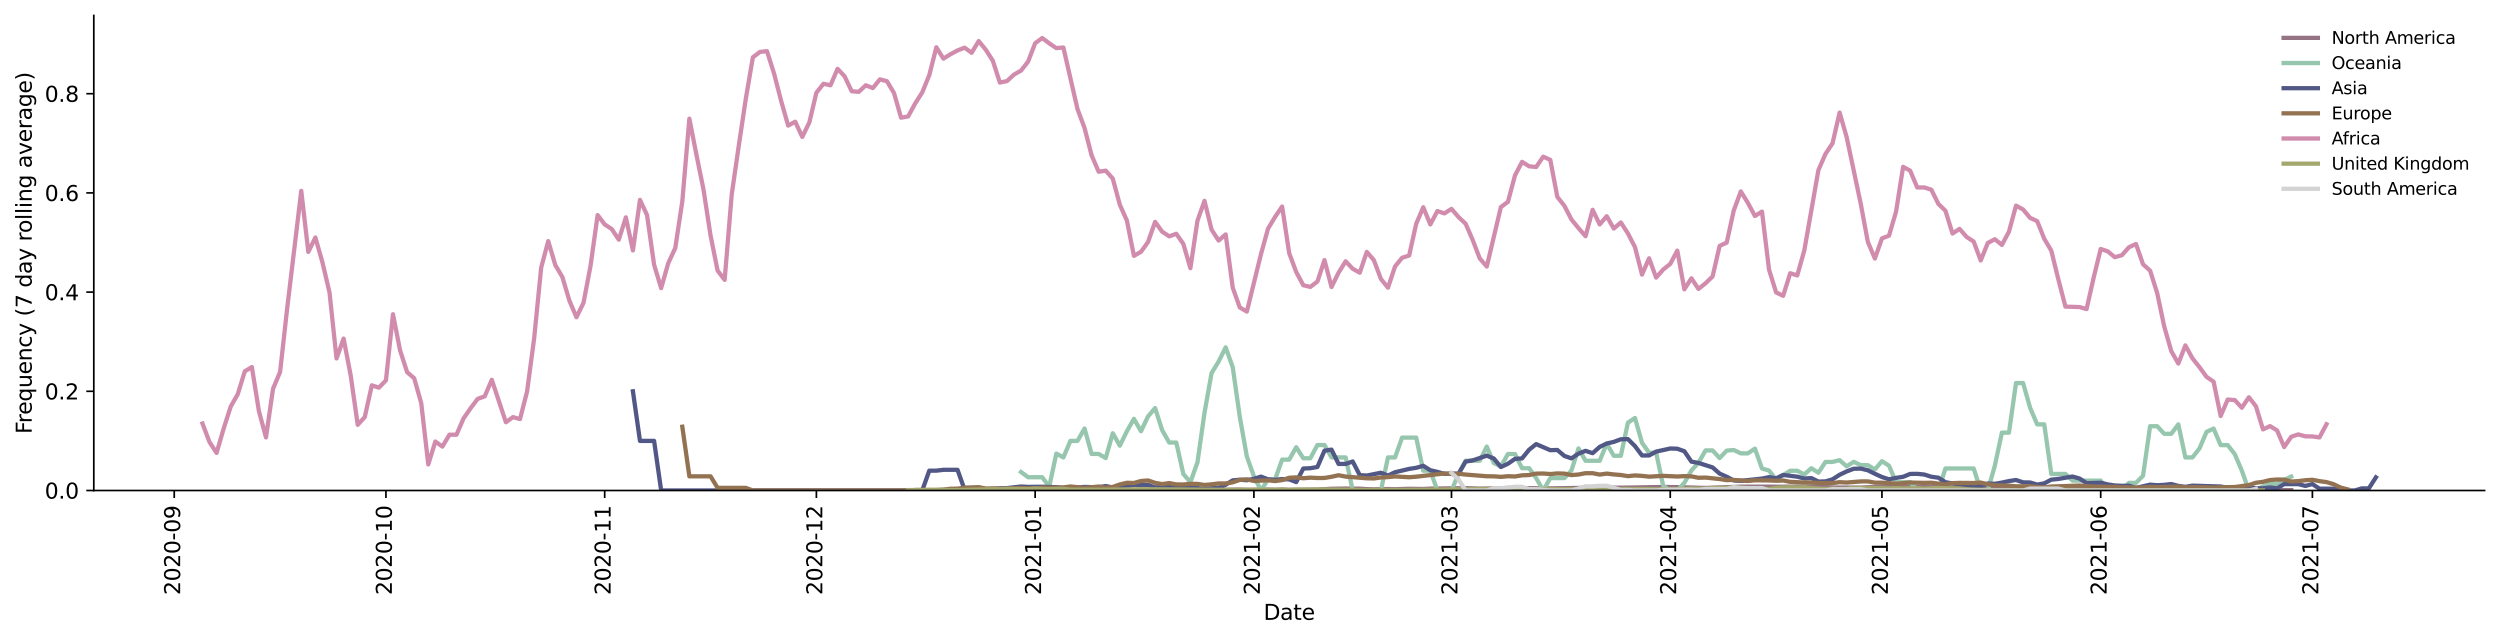 <?xml version="1.0" encoding="utf-8" standalone="no"?>
<!DOCTYPE svg PUBLIC "-//W3C//DTD SVG 1.1//EN"
  "http://www.w3.org/Graphics/SVG/1.1/DTD/svg11.dtd">
<svg height="298.621pt" version="1.1" viewBox="0 0 1166.981 298.621" width="1166.981pt" xmlns="http://www.w3.org/2000/svg" xmlns:xlink="http://www.w3.org/1999/xlink">
 <defs>
  <style type="text/css">*{stroke-linecap:butt;stroke-linejoin:round;}</style>
 </defs>
 <g id="figure_1">
  <g id="patch_1">
   <path d="M 0 298.621 
L 1166.981 298.621 
L 1166.981 0 
L 0 0 
z
" style="fill:#ffffff;"/>
  </g>
  <g id="axes_1">
   <g id="patch_2">
    <path d="M 43.781 228.96 
L 1159.781 228.96 
L 1159.781 7.2 
L 43.781 7.2 
z
" style="fill:#ffffff;"/>
   </g>
   <g id="matplotlib.axis_1">
    <g id="xtick_1">
     <g id="line2d_1">
      <defs>
       <path d="M 0 0 
L 0 3.5 
" id="m817fecfb38" style="stroke:#000000;stroke-width:0.8;"/>
      </defs>
      <g>
       <use style="stroke:#000000;stroke-width:0.8;" x="81.333" xlink:href="#m817fecfb38" y="228.96"/>
      </g>
     </g>
     <g id="text_1">
      <!-- 2020-09 -->
      <g transform="translate(84.092 277.743)rotate(-90)scale(0.1 -0.1)">
       <defs>
        <path d="M 1228 531 
L 3431 531 
L 3431 0 
L 469 0 
L 469 531 
Q 828 903 1448 1529 
Q 2069 2156 2228 2338 
Q 2531 2678 2651 2914 
Q 2772 3150 2772 3378 
Q 2772 3750 2511 3984 
Q 2250 4219 1831 4219 
Q 1534 4219 1204 4116 
Q 875 4013 500 3803 
L 500 4441 
Q 881 4594 1212 4672 
Q 1544 4750 1819 4750 
Q 2544 4750 2975 4387 
Q 3406 4025 3406 3419 
Q 3406 3131 3298 2873 
Q 3191 2616 2906 2266 
Q 2828 2175 2409 1742 
Q 1991 1309 1228 531 
z
" id="DejaVuSans-32" transform="scale(0.016)"/>
        <path d="M 2034 4250 
Q 1547 4250 1301 3770 
Q 1056 3291 1056 2328 
Q 1056 1369 1301 889 
Q 1547 409 2034 409 
Q 2525 409 2770 889 
Q 3016 1369 3016 2328 
Q 3016 3291 2770 3770 
Q 2525 4250 2034 4250 
z
M 2034 4750 
Q 2819 4750 3233 4129 
Q 3647 3509 3647 2328 
Q 3647 1150 3233 529 
Q 2819 -91 2034 -91 
Q 1250 -91 836 529 
Q 422 1150 422 2328 
Q 422 3509 836 4129 
Q 1250 4750 2034 4750 
z
" id="DejaVuSans-30" transform="scale(0.016)"/>
        <path d="M 313 2009 
L 1997 2009 
L 1997 1497 
L 313 1497 
L 313 2009 
z
" id="DejaVuSans-2d" transform="scale(0.016)"/>
        <path d="M 703 97 
L 703 672 
Q 941 559 1184 500 
Q 1428 441 1663 441 
Q 2288 441 2617 861 
Q 2947 1281 2994 2138 
Q 2813 1869 2534 1725 
Q 2256 1581 1919 1581 
Q 1219 1581 811 2004 
Q 403 2428 403 3163 
Q 403 3881 828 4315 
Q 1253 4750 1959 4750 
Q 2769 4750 3195 4129 
Q 3622 3509 3622 2328 
Q 3622 1225 3098 567 
Q 2575 -91 1691 -91 
Q 1453 -91 1209 -44 
Q 966 3 703 97 
z
M 1959 2075 
Q 2384 2075 2632 2365 
Q 2881 2656 2881 3163 
Q 2881 3666 2632 3958 
Q 2384 4250 1959 4250 
Q 1534 4250 1286 3958 
Q 1038 3666 1038 3163 
Q 1038 2656 1286 2365 
Q 1534 2075 1959 2075 
z
" id="DejaVuSans-39" transform="scale(0.016)"/>
       </defs>
       <use xlink:href="#DejaVuSans-32"/>
       <use x="63.623" xlink:href="#DejaVuSans-30"/>
       <use x="127.246" xlink:href="#DejaVuSans-32"/>
       <use x="190.869" xlink:href="#DejaVuSans-30"/>
       <use x="254.492" xlink:href="#DejaVuSans-2d"/>
       <use x="290.576" xlink:href="#DejaVuSans-30"/>
       <use x="354.199" xlink:href="#DejaVuSans-39"/>
      </g>
     </g>
    </g>
    <g id="xtick_2">
     <g id="line2d_2">
      <g>
       <use style="stroke:#000000;stroke-width:0.8;" x="180.152" xlink:href="#m817fecfb38" y="228.96"/>
      </g>
     </g>
     <g id="text_2">
      <!-- 2020-10 -->
      <g transform="translate(182.911 277.743)rotate(-90)scale(0.1 -0.1)">
       <defs>
        <path d="M 794 531 
L 1825 531 
L 1825 4091 
L 703 3866 
L 703 4441 
L 1819 4666 
L 2450 4666 
L 2450 531 
L 3481 531 
L 3481 0 
L 794 0 
L 794 531 
z
" id="DejaVuSans-31" transform="scale(0.016)"/>
       </defs>
       <use xlink:href="#DejaVuSans-32"/>
       <use x="63.623" xlink:href="#DejaVuSans-30"/>
       <use x="127.246" xlink:href="#DejaVuSans-32"/>
       <use x="190.869" xlink:href="#DejaVuSans-30"/>
       <use x="254.492" xlink:href="#DejaVuSans-2d"/>
       <use x="290.576" xlink:href="#DejaVuSans-31"/>
       <use x="354.199" xlink:href="#DejaVuSans-30"/>
      </g>
     </g>
    </g>
    <g id="xtick_3">
     <g id="line2d_3">
      <g>
       <use style="stroke:#000000;stroke-width:0.8;" x="282.265" xlink:href="#m817fecfb38" y="228.96"/>
      </g>
     </g>
     <g id="text_3">
      <!-- 2020-11 -->
      <g transform="translate(285.025 277.743)rotate(-90)scale(0.1 -0.1)">
       <use xlink:href="#DejaVuSans-32"/>
       <use x="63.623" xlink:href="#DejaVuSans-30"/>
       <use x="127.246" xlink:href="#DejaVuSans-32"/>
       <use x="190.869" xlink:href="#DejaVuSans-30"/>
       <use x="254.492" xlink:href="#DejaVuSans-2d"/>
       <use x="290.576" xlink:href="#DejaVuSans-31"/>
       <use x="354.199" xlink:href="#DejaVuSans-31"/>
      </g>
     </g>
    </g>
    <g id="xtick_4">
     <g id="line2d_4">
      <g>
       <use style="stroke:#000000;stroke-width:0.8;" x="381.085" xlink:href="#m817fecfb38" y="228.96"/>
      </g>
     </g>
     <g id="text_4">
      <!-- 2020-12 -->
      <g transform="translate(383.844 277.743)rotate(-90)scale(0.1 -0.1)">
       <use xlink:href="#DejaVuSans-32"/>
       <use x="63.623" xlink:href="#DejaVuSans-30"/>
       <use x="127.246" xlink:href="#DejaVuSans-32"/>
       <use x="190.869" xlink:href="#DejaVuSans-30"/>
       <use x="254.492" xlink:href="#DejaVuSans-2d"/>
       <use x="290.576" xlink:href="#DejaVuSans-31"/>
       <use x="354.199" xlink:href="#DejaVuSans-32"/>
      </g>
     </g>
    </g>
    <g id="xtick_5">
     <g id="line2d_5">
      <g>
       <use style="stroke:#000000;stroke-width:0.8;" x="483.198" xlink:href="#m817fecfb38" y="228.96"/>
      </g>
     </g>
     <g id="text_5">
      <!-- 2021-01 -->
      <g transform="translate(485.957 277.743)rotate(-90)scale(0.1 -0.1)">
       <use xlink:href="#DejaVuSans-32"/>
       <use x="63.623" xlink:href="#DejaVuSans-30"/>
       <use x="127.246" xlink:href="#DejaVuSans-32"/>
       <use x="190.869" xlink:href="#DejaVuSans-31"/>
       <use x="254.492" xlink:href="#DejaVuSans-2d"/>
       <use x="290.576" xlink:href="#DejaVuSans-30"/>
       <use x="354.199" xlink:href="#DejaVuSans-31"/>
      </g>
     </g>
    </g>
    <g id="xtick_6">
     <g id="line2d_6">
      <g>
       <use style="stroke:#000000;stroke-width:0.8;" x="585.311" xlink:href="#m817fecfb38" y="228.96"/>
      </g>
     </g>
     <g id="text_6">
      <!-- 2021-02 -->
      <g transform="translate(588.071 277.743)rotate(-90)scale(0.1 -0.1)">
       <use xlink:href="#DejaVuSans-32"/>
       <use x="63.623" xlink:href="#DejaVuSans-30"/>
       <use x="127.246" xlink:href="#DejaVuSans-32"/>
       <use x="190.869" xlink:href="#DejaVuSans-31"/>
       <use x="254.492" xlink:href="#DejaVuSans-2d"/>
       <use x="290.576" xlink:href="#DejaVuSans-30"/>
       <use x="354.199" xlink:href="#DejaVuSans-32"/>
      </g>
     </g>
    </g>
    <g id="xtick_7">
     <g id="line2d_7">
      <g>
       <use style="stroke:#000000;stroke-width:0.8;" x="677.543" xlink:href="#m817fecfb38" y="228.96"/>
      </g>
     </g>
     <g id="text_7">
      <!-- 2021-03 -->
      <g transform="translate(680.302 277.743)rotate(-90)scale(0.1 -0.1)">
       <defs>
        <path d="M 2597 2516 
Q 3050 2419 3304 2112 
Q 3559 1806 3559 1356 
Q 3559 666 3084 287 
Q 2609 -91 1734 -91 
Q 1441 -91 1130 -33 
Q 819 25 488 141 
L 488 750 
Q 750 597 1062 519 
Q 1375 441 1716 441 
Q 2309 441 2620 675 
Q 2931 909 2931 1356 
Q 2931 1769 2642 2001 
Q 2353 2234 1838 2234 
L 1294 2234 
L 1294 2753 
L 1863 2753 
Q 2328 2753 2575 2939 
Q 2822 3125 2822 3475 
Q 2822 3834 2567 4026 
Q 2313 4219 1838 4219 
Q 1578 4219 1281 4162 
Q 984 4106 628 3988 
L 628 4550 
Q 988 4650 1302 4700 
Q 1616 4750 1894 4750 
Q 2613 4750 3031 4423 
Q 3450 4097 3450 3541 
Q 3450 3153 3228 2886 
Q 3006 2619 2597 2516 
z
" id="DejaVuSans-33" transform="scale(0.016)"/>
       </defs>
       <use xlink:href="#DejaVuSans-32"/>
       <use x="63.623" xlink:href="#DejaVuSans-30"/>
       <use x="127.246" xlink:href="#DejaVuSans-32"/>
       <use x="190.869" xlink:href="#DejaVuSans-31"/>
       <use x="254.492" xlink:href="#DejaVuSans-2d"/>
       <use x="290.576" xlink:href="#DejaVuSans-30"/>
       <use x="354.199" xlink:href="#DejaVuSans-33"/>
      </g>
     </g>
    </g>
    <g id="xtick_8">
     <g id="line2d_8">
      <g>
       <use style="stroke:#000000;stroke-width:0.8;" x="779.656" xlink:href="#m817fecfb38" y="228.96"/>
      </g>
     </g>
     <g id="text_8">
      <!-- 2021-04 -->
      <g transform="translate(782.415 277.743)rotate(-90)scale(0.1 -0.1)">
       <defs>
        <path d="M 2419 4116 
L 825 1625 
L 2419 1625 
L 2419 4116 
z
M 2253 4666 
L 3047 4666 
L 3047 1625 
L 3713 1625 
L 3713 1100 
L 3047 1100 
L 3047 0 
L 2419 0 
L 2419 1100 
L 313 1100 
L 313 1709 
L 2253 4666 
z
" id="DejaVuSans-34" transform="scale(0.016)"/>
       </defs>
       <use xlink:href="#DejaVuSans-32"/>
       <use x="63.623" xlink:href="#DejaVuSans-30"/>
       <use x="127.246" xlink:href="#DejaVuSans-32"/>
       <use x="190.869" xlink:href="#DejaVuSans-31"/>
       <use x="254.492" xlink:href="#DejaVuSans-2d"/>
       <use x="290.576" xlink:href="#DejaVuSans-30"/>
       <use x="354.199" xlink:href="#DejaVuSans-34"/>
      </g>
     </g>
    </g>
    <g id="xtick_9">
     <g id="line2d_9">
      <g>
       <use style="stroke:#000000;stroke-width:0.8;" x="878.475" xlink:href="#m817fecfb38" y="228.96"/>
      </g>
     </g>
     <g id="text_9">
      <!-- 2021-05 -->
      <g transform="translate(881.235 277.743)rotate(-90)scale(0.1 -0.1)">
       <defs>
        <path d="M 691 4666 
L 3169 4666 
L 3169 4134 
L 1269 4134 
L 1269 2991 
Q 1406 3038 1543 3061 
Q 1681 3084 1819 3084 
Q 2600 3084 3056 2656 
Q 3513 2228 3513 1497 
Q 3513 744 3044 326 
Q 2575 -91 1722 -91 
Q 1428 -91 1123 -41 
Q 819 9 494 109 
L 494 744 
Q 775 591 1075 516 
Q 1375 441 1709 441 
Q 2250 441 2565 725 
Q 2881 1009 2881 1497 
Q 2881 1984 2565 2268 
Q 2250 2553 1709 2553 
Q 1456 2553 1204 2497 
Q 953 2441 691 2322 
L 691 4666 
z
" id="DejaVuSans-35" transform="scale(0.016)"/>
       </defs>
       <use xlink:href="#DejaVuSans-32"/>
       <use x="63.623" xlink:href="#DejaVuSans-30"/>
       <use x="127.246" xlink:href="#DejaVuSans-32"/>
       <use x="190.869" xlink:href="#DejaVuSans-31"/>
       <use x="254.492" xlink:href="#DejaVuSans-2d"/>
       <use x="290.576" xlink:href="#DejaVuSans-30"/>
       <use x="354.199" xlink:href="#DejaVuSans-35"/>
      </g>
     </g>
    </g>
    <g id="xtick_10">
     <g id="line2d_10">
      <g>
       <use style="stroke:#000000;stroke-width:0.8;" x="980.589" xlink:href="#m817fecfb38" y="228.96"/>
      </g>
     </g>
     <g id="text_10">
      <!-- 2021-06 -->
      <g transform="translate(983.348 277.743)rotate(-90)scale(0.1 -0.1)">
       <defs>
        <path d="M 2113 2584 
Q 1688 2584 1439 2293 
Q 1191 2003 1191 1497 
Q 1191 994 1439 701 
Q 1688 409 2113 409 
Q 2538 409 2786 701 
Q 3034 994 3034 1497 
Q 3034 2003 2786 2293 
Q 2538 2584 2113 2584 
z
M 3366 4563 
L 3366 3988 
Q 3128 4100 2886 4159 
Q 2644 4219 2406 4219 
Q 1781 4219 1451 3797 
Q 1122 3375 1075 2522 
Q 1259 2794 1537 2939 
Q 1816 3084 2150 3084 
Q 2853 3084 3261 2657 
Q 3669 2231 3669 1497 
Q 3669 778 3244 343 
Q 2819 -91 2113 -91 
Q 1303 -91 875 529 
Q 447 1150 447 2328 
Q 447 3434 972 4092 
Q 1497 4750 2381 4750 
Q 2619 4750 2861 4703 
Q 3103 4656 3366 4563 
z
" id="DejaVuSans-36" transform="scale(0.016)"/>
       </defs>
       <use xlink:href="#DejaVuSans-32"/>
       <use x="63.623" xlink:href="#DejaVuSans-30"/>
       <use x="127.246" xlink:href="#DejaVuSans-32"/>
       <use x="190.869" xlink:href="#DejaVuSans-31"/>
       <use x="254.492" xlink:href="#DejaVuSans-2d"/>
       <use x="290.576" xlink:href="#DejaVuSans-30"/>
       <use x="354.199" xlink:href="#DejaVuSans-36"/>
      </g>
     </g>
    </g>
    <g id="xtick_11">
     <g id="line2d_11">
      <g>
       <use style="stroke:#000000;stroke-width:0.8;" x="1079.408" xlink:href="#m817fecfb38" y="228.96"/>
      </g>
     </g>
     <g id="text_11">
      <!-- 2021-07 -->
      <g transform="translate(1082.168 277.743)rotate(-90)scale(0.1 -0.1)">
       <defs>
        <path d="M 525 4666 
L 3525 4666 
L 3525 4397 
L 1831 0 
L 1172 0 
L 2766 4134 
L 525 4134 
L 525 4666 
z
" id="DejaVuSans-37" transform="scale(0.016)"/>
       </defs>
       <use xlink:href="#DejaVuSans-32"/>
       <use x="63.623" xlink:href="#DejaVuSans-30"/>
       <use x="127.246" xlink:href="#DejaVuSans-32"/>
       <use x="190.869" xlink:href="#DejaVuSans-31"/>
       <use x="254.492" xlink:href="#DejaVuSans-2d"/>
       <use x="290.576" xlink:href="#DejaVuSans-30"/>
       <use x="354.199" xlink:href="#DejaVuSans-37"/>
      </g>
     </g>
    </g>
    <g id="text_12">
     <!-- Date -->
     <g transform="translate(589.83 289.341)scale(0.1 -0.1)">
      <defs>
       <path d="M 1259 4147 
L 1259 519 
L 2022 519 
Q 2988 519 3436 956 
Q 3884 1394 3884 2338 
Q 3884 3275 3436 3711 
Q 2988 4147 2022 4147 
L 1259 4147 
z
M 628 4666 
L 1925 4666 
Q 3281 4666 3915 4102 
Q 4550 3538 4550 2338 
Q 4550 1131 3912 565 
Q 3275 0 1925 0 
L 628 0 
L 628 4666 
z
" id="DejaVuSans-44" transform="scale(0.016)"/>
       <path d="M 2194 1759 
Q 1497 1759 1228 1600 
Q 959 1441 959 1056 
Q 959 750 1161 570 
Q 1363 391 1709 391 
Q 2188 391 2477 730 
Q 2766 1069 2766 1631 
L 2766 1759 
L 2194 1759 
z
M 3341 1997 
L 3341 0 
L 2766 0 
L 2766 531 
Q 2569 213 2275 61 
Q 1981 -91 1556 -91 
Q 1019 -91 701 211 
Q 384 513 384 1019 
Q 384 1609 779 1909 
Q 1175 2209 1959 2209 
L 2766 2209 
L 2766 2266 
Q 2766 2663 2505 2880 
Q 2244 3097 1772 3097 
Q 1472 3097 1187 3025 
Q 903 2953 641 2809 
L 641 3341 
Q 956 3463 1253 3523 
Q 1550 3584 1831 3584 
Q 2591 3584 2966 3190 
Q 3341 2797 3341 1997 
z
" id="DejaVuSans-61" transform="scale(0.016)"/>
       <path d="M 1172 4494 
L 1172 3500 
L 2356 3500 
L 2356 3053 
L 1172 3053 
L 1172 1153 
Q 1172 725 1289 603 
Q 1406 481 1766 481 
L 2356 481 
L 2356 0 
L 1766 0 
Q 1100 0 847 248 
Q 594 497 594 1153 
L 594 3053 
L 172 3053 
L 172 3500 
L 594 3500 
L 594 4494 
L 1172 4494 
z
" id="DejaVuSans-74" transform="scale(0.016)"/>
       <path d="M 3597 1894 
L 3597 1613 
L 953 1613 
Q 991 1019 1311 708 
Q 1631 397 2203 397 
Q 2534 397 2845 478 
Q 3156 559 3463 722 
L 3463 178 
Q 3153 47 2828 -22 
Q 2503 -91 2169 -91 
Q 1331 -91 842 396 
Q 353 884 353 1716 
Q 353 2575 817 3079 
Q 1281 3584 2069 3584 
Q 2775 3584 3186 3129 
Q 3597 2675 3597 1894 
z
M 3022 2063 
Q 3016 2534 2758 2815 
Q 2500 3097 2075 3097 
Q 1594 3097 1305 2825 
Q 1016 2553 972 2059 
L 3022 2063 
z
" id="DejaVuSans-65" transform="scale(0.016)"/>
      </defs>
      <use xlink:href="#DejaVuSans-44"/>
      <use x="77.002" xlink:href="#DejaVuSans-61"/>
      <use x="138.281" xlink:href="#DejaVuSans-74"/>
      <use x="177.49" xlink:href="#DejaVuSans-65"/>
     </g>
    </g>
   </g>
   <g id="matplotlib.axis_2">
    <g id="ytick_1">
     <g id="line2d_12">
      <defs>
       <path d="M 0 0 
L -3.5 0 
" id="me086476dda" style="stroke:#000000;stroke-width:0.8;"/>
      </defs>
      <g>
       <use style="stroke:#000000;stroke-width:0.8;" x="43.781" xlink:href="#me086476dda" y="228.96"/>
      </g>
     </g>
     <g id="text_13">
      <!-- 0.0 -->
      <g transform="translate(20.878 232.759)scale(0.1 -0.1)">
       <defs>
        <path d="M 684 794 
L 1344 794 
L 1344 0 
L 684 0 
L 684 794 
z
" id="DejaVuSans-2e" transform="scale(0.016)"/>
       </defs>
       <use xlink:href="#DejaVuSans-30"/>
       <use x="63.623" xlink:href="#DejaVuSans-2e"/>
       <use x="95.41" xlink:href="#DejaVuSans-30"/>
      </g>
     </g>
    </g>
    <g id="ytick_2">
     <g id="line2d_13">
      <g>
       <use style="stroke:#000000;stroke-width:0.8;" x="43.781" xlink:href="#me086476dda" y="182.654"/>
      </g>
     </g>
     <g id="text_14">
      <!-- 0.2 -->
      <g transform="translate(20.878 186.454)scale(0.1 -0.1)">
       <use xlink:href="#DejaVuSans-30"/>
       <use x="63.623" xlink:href="#DejaVuSans-2e"/>
       <use x="95.41" xlink:href="#DejaVuSans-32"/>
      </g>
     </g>
    </g>
    <g id="ytick_3">
     <g id="line2d_14">
      <g>
       <use style="stroke:#000000;stroke-width:0.8;" x="43.781" xlink:href="#me086476dda" y="136.349"/>
      </g>
     </g>
     <g id="text_15">
      <!-- 0.4 -->
      <g transform="translate(20.878 140.148)scale(0.1 -0.1)">
       <use xlink:href="#DejaVuSans-30"/>
       <use x="63.623" xlink:href="#DejaVuSans-2e"/>
       <use x="95.41" xlink:href="#DejaVuSans-34"/>
      </g>
     </g>
    </g>
    <g id="ytick_4">
     <g id="line2d_15">
      <g>
       <use style="stroke:#000000;stroke-width:0.8;" x="43.781" xlink:href="#me086476dda" y="90.043"/>
      </g>
     </g>
     <g id="text_16">
      <!-- 0.6 -->
      <g transform="translate(20.878 93.842)scale(0.1 -0.1)">
       <use xlink:href="#DejaVuSans-30"/>
       <use x="63.623" xlink:href="#DejaVuSans-2e"/>
       <use x="95.41" xlink:href="#DejaVuSans-36"/>
      </g>
     </g>
    </g>
    <g id="ytick_5">
     <g id="line2d_16">
      <g>
       <use style="stroke:#000000;stroke-width:0.8;" x="43.781" xlink:href="#me086476dda" y="43.737"/>
      </g>
     </g>
     <g id="text_17">
      <!-- 0.8 -->
      <g transform="translate(20.878 47.537)scale(0.1 -0.1)">
       <defs>
        <path d="M 2034 2216 
Q 1584 2216 1326 1975 
Q 1069 1734 1069 1313 
Q 1069 891 1326 650 
Q 1584 409 2034 409 
Q 2484 409 2743 651 
Q 3003 894 3003 1313 
Q 3003 1734 2745 1975 
Q 2488 2216 2034 2216 
z
M 1403 2484 
Q 997 2584 770 2862 
Q 544 3141 544 3541 
Q 544 4100 942 4425 
Q 1341 4750 2034 4750 
Q 2731 4750 3128 4425 
Q 3525 4100 3525 3541 
Q 3525 3141 3298 2862 
Q 3072 2584 2669 2484 
Q 3125 2378 3379 2068 
Q 3634 1759 3634 1313 
Q 3634 634 3220 271 
Q 2806 -91 2034 -91 
Q 1263 -91 848 271 
Q 434 634 434 1313 
Q 434 1759 690 2068 
Q 947 2378 1403 2484 
z
M 1172 3481 
Q 1172 3119 1398 2916 
Q 1625 2713 2034 2713 
Q 2441 2713 2670 2916 
Q 2900 3119 2900 3481 
Q 2900 3844 2670 4047 
Q 2441 4250 2034 4250 
Q 1625 4250 1398 4047 
Q 1172 3844 1172 3481 
z
" id="DejaVuSans-38" transform="scale(0.016)"/>
       </defs>
       <use xlink:href="#DejaVuSans-30"/>
       <use x="63.623" xlink:href="#DejaVuSans-2e"/>
       <use x="95.41" xlink:href="#DejaVuSans-38"/>
      </g>
     </g>
    </g>
    <g id="text_18">
     <!-- Frequency (7 day rolling average) -->
     <g transform="translate(14.798 202.529)rotate(-90)scale(0.1 -0.1)">
      <defs>
       <path d="M 628 4666 
L 3309 4666 
L 3309 4134 
L 1259 4134 
L 1259 2759 
L 3109 2759 
L 3109 2228 
L 1259 2228 
L 1259 0 
L 628 0 
L 628 4666 
z
" id="DejaVuSans-46" transform="scale(0.016)"/>
       <path d="M 2631 2963 
Q 2534 3019 2420 3045 
Q 2306 3072 2169 3072 
Q 1681 3072 1420 2755 
Q 1159 2438 1159 1844 
L 1159 0 
L 581 0 
L 581 3500 
L 1159 3500 
L 1159 2956 
Q 1341 3275 1631 3429 
Q 1922 3584 2338 3584 
Q 2397 3584 2469 3576 
Q 2541 3569 2628 3553 
L 2631 2963 
z
" id="DejaVuSans-72" transform="scale(0.016)"/>
       <path d="M 947 1747 
Q 947 1113 1208 752 
Q 1469 391 1925 391 
Q 2381 391 2643 752 
Q 2906 1113 2906 1747 
Q 2906 2381 2643 2742 
Q 2381 3103 1925 3103 
Q 1469 3103 1208 2742 
Q 947 2381 947 1747 
z
M 2906 525 
Q 2725 213 2448 61 
Q 2172 -91 1784 -91 
Q 1150 -91 751 415 
Q 353 922 353 1747 
Q 353 2572 751 3078 
Q 1150 3584 1784 3584 
Q 2172 3584 2448 3432 
Q 2725 3281 2906 2969 
L 2906 3500 
L 3481 3500 
L 3481 -1331 
L 2906 -1331 
L 2906 525 
z
" id="DejaVuSans-71" transform="scale(0.016)"/>
       <path d="M 544 1381 
L 544 3500 
L 1119 3500 
L 1119 1403 
Q 1119 906 1312 657 
Q 1506 409 1894 409 
Q 2359 409 2629 706 
Q 2900 1003 2900 1516 
L 2900 3500 
L 3475 3500 
L 3475 0 
L 2900 0 
L 2900 538 
Q 2691 219 2414 64 
Q 2138 -91 1772 -91 
Q 1169 -91 856 284 
Q 544 659 544 1381 
z
M 1991 3584 
L 1991 3584 
z
" id="DejaVuSans-75" transform="scale(0.016)"/>
       <path d="M 3513 2113 
L 3513 0 
L 2938 0 
L 2938 2094 
Q 2938 2591 2744 2837 
Q 2550 3084 2163 3084 
Q 1697 3084 1428 2787 
Q 1159 2491 1159 1978 
L 1159 0 
L 581 0 
L 581 3500 
L 1159 3500 
L 1159 2956 
Q 1366 3272 1645 3428 
Q 1925 3584 2291 3584 
Q 2894 3584 3203 3211 
Q 3513 2838 3513 2113 
z
" id="DejaVuSans-6e" transform="scale(0.016)"/>
       <path d="M 3122 3366 
L 3122 2828 
Q 2878 2963 2633 3030 
Q 2388 3097 2138 3097 
Q 1578 3097 1268 2742 
Q 959 2388 959 1747 
Q 959 1106 1268 751 
Q 1578 397 2138 397 
Q 2388 397 2633 464 
Q 2878 531 3122 666 
L 3122 134 
Q 2881 22 2623 -34 
Q 2366 -91 2075 -91 
Q 1284 -91 818 406 
Q 353 903 353 1747 
Q 353 2603 823 3093 
Q 1294 3584 2113 3584 
Q 2378 3584 2631 3529 
Q 2884 3475 3122 3366 
z
" id="DejaVuSans-63" transform="scale(0.016)"/>
       <path d="M 2059 -325 
Q 1816 -950 1584 -1140 
Q 1353 -1331 966 -1331 
L 506 -1331 
L 506 -850 
L 844 -850 
Q 1081 -850 1212 -737 
Q 1344 -625 1503 -206 
L 1606 56 
L 191 3500 
L 800 3500 
L 1894 763 
L 2988 3500 
L 3597 3500 
L 2059 -325 
z
" id="DejaVuSans-79" transform="scale(0.016)"/>
       <path id="DejaVuSans-20" transform="scale(0.016)"/>
       <path d="M 1984 4856 
Q 1566 4138 1362 3434 
Q 1159 2731 1159 2009 
Q 1159 1288 1364 580 
Q 1569 -128 1984 -844 
L 1484 -844 
Q 1016 -109 783 600 
Q 550 1309 550 2009 
Q 550 2706 781 3412 
Q 1013 4119 1484 4856 
L 1984 4856 
z
" id="DejaVuSans-28" transform="scale(0.016)"/>
       <path d="M 2906 2969 
L 2906 4863 
L 3481 4863 
L 3481 0 
L 2906 0 
L 2906 525 
Q 2725 213 2448 61 
Q 2172 -91 1784 -91 
Q 1150 -91 751 415 
Q 353 922 353 1747 
Q 353 2572 751 3078 
Q 1150 3584 1784 3584 
Q 2172 3584 2448 3432 
Q 2725 3281 2906 2969 
z
M 947 1747 
Q 947 1113 1208 752 
Q 1469 391 1925 391 
Q 2381 391 2643 752 
Q 2906 1113 2906 1747 
Q 2906 2381 2643 2742 
Q 2381 3103 1925 3103 
Q 1469 3103 1208 2742 
Q 947 2381 947 1747 
z
" id="DejaVuSans-64" transform="scale(0.016)"/>
       <path d="M 1959 3097 
Q 1497 3097 1228 2736 
Q 959 2375 959 1747 
Q 959 1119 1226 758 
Q 1494 397 1959 397 
Q 2419 397 2687 759 
Q 2956 1122 2956 1747 
Q 2956 2369 2687 2733 
Q 2419 3097 1959 3097 
z
M 1959 3584 
Q 2709 3584 3137 3096 
Q 3566 2609 3566 1747 
Q 3566 888 3137 398 
Q 2709 -91 1959 -91 
Q 1206 -91 779 398 
Q 353 888 353 1747 
Q 353 2609 779 3096 
Q 1206 3584 1959 3584 
z
" id="DejaVuSans-6f" transform="scale(0.016)"/>
       <path d="M 603 4863 
L 1178 4863 
L 1178 0 
L 603 0 
L 603 4863 
z
" id="DejaVuSans-6c" transform="scale(0.016)"/>
       <path d="M 603 3500 
L 1178 3500 
L 1178 0 
L 603 0 
L 603 3500 
z
M 603 4863 
L 1178 4863 
L 1178 4134 
L 603 4134 
L 603 4863 
z
" id="DejaVuSans-69" transform="scale(0.016)"/>
       <path d="M 2906 1791 
Q 2906 2416 2648 2759 
Q 2391 3103 1925 3103 
Q 1463 3103 1205 2759 
Q 947 2416 947 1791 
Q 947 1169 1205 825 
Q 1463 481 1925 481 
Q 2391 481 2648 825 
Q 2906 1169 2906 1791 
z
M 3481 434 
Q 3481 -459 3084 -895 
Q 2688 -1331 1869 -1331 
Q 1566 -1331 1297 -1286 
Q 1028 -1241 775 -1147 
L 775 -588 
Q 1028 -725 1275 -790 
Q 1522 -856 1778 -856 
Q 2344 -856 2625 -561 
Q 2906 -266 2906 331 
L 2906 616 
Q 2728 306 2450 153 
Q 2172 0 1784 0 
Q 1141 0 747 490 
Q 353 981 353 1791 
Q 353 2603 747 3093 
Q 1141 3584 1784 3584 
Q 2172 3584 2450 3431 
Q 2728 3278 2906 2969 
L 2906 3500 
L 3481 3500 
L 3481 434 
z
" id="DejaVuSans-67" transform="scale(0.016)"/>
       <path d="M 191 3500 
L 800 3500 
L 1894 563 
L 2988 3500 
L 3597 3500 
L 2284 0 
L 1503 0 
L 191 3500 
z
" id="DejaVuSans-76" transform="scale(0.016)"/>
       <path d="M 513 4856 
L 1013 4856 
Q 1481 4119 1714 3412 
Q 1947 2706 1947 2009 
Q 1947 1309 1714 600 
Q 1481 -109 1013 -844 
L 513 -844 
Q 928 -128 1133 580 
Q 1338 1288 1338 2009 
Q 1338 2731 1133 3434 
Q 928 4138 513 4856 
z
" id="DejaVuSans-29" transform="scale(0.016)"/>
      </defs>
      <use xlink:href="#DejaVuSans-46"/>
      <use x="50.27" xlink:href="#DejaVuSans-72"/>
      <use x="89.133" xlink:href="#DejaVuSans-65"/>
      <use x="150.656" xlink:href="#DejaVuSans-71"/>
      <use x="214.133" xlink:href="#DejaVuSans-75"/>
      <use x="277.512" xlink:href="#DejaVuSans-65"/>
      <use x="339.035" xlink:href="#DejaVuSans-6e"/>
      <use x="402.414" xlink:href="#DejaVuSans-63"/>
      <use x="457.395" xlink:href="#DejaVuSans-79"/>
      <use x="516.574" xlink:href="#DejaVuSans-20"/>
      <use x="548.361" xlink:href="#DejaVuSans-28"/>
      <use x="587.375" xlink:href="#DejaVuSans-37"/>
      <use x="650.998" xlink:href="#DejaVuSans-20"/>
      <use x="682.785" xlink:href="#DejaVuSans-64"/>
      <use x="746.262" xlink:href="#DejaVuSans-61"/>
      <use x="807.541" xlink:href="#DejaVuSans-79"/>
      <use x="866.721" xlink:href="#DejaVuSans-20"/>
      <use x="898.508" xlink:href="#DejaVuSans-72"/>
      <use x="937.371" xlink:href="#DejaVuSans-6f"/>
      <use x="998.553" xlink:href="#DejaVuSans-6c"/>
      <use x="1026.336" xlink:href="#DejaVuSans-6c"/>
      <use x="1054.119" xlink:href="#DejaVuSans-69"/>
      <use x="1081.902" xlink:href="#DejaVuSans-6e"/>
      <use x="1145.281" xlink:href="#DejaVuSans-67"/>
      <use x="1208.758" xlink:href="#DejaVuSans-20"/>
      <use x="1240.545" xlink:href="#DejaVuSans-61"/>
      <use x="1301.824" xlink:href="#DejaVuSans-76"/>
      <use x="1361.004" xlink:href="#DejaVuSans-65"/>
      <use x="1422.527" xlink:href="#DejaVuSans-72"/>
      <use x="1463.641" xlink:href="#DejaVuSans-61"/>
      <use x="1524.92" xlink:href="#DejaVuSans-67"/>
      <use x="1588.396" xlink:href="#DejaVuSans-65"/>
      <use x="1649.92" xlink:href="#DejaVuSans-29"/>
     </g>
    </g>
   </g>
   <g id="line2d_17">
    <path clip-path="url(#pbab7295441)" d="M 440.376 228.834 
L 446.964 228.816 
L 463.434 228.69 
L 479.904 228.941 
L 486.492 228.815 
L 496.374 228.779 
L 506.256 228.853 
L 529.314 228.709 
L 535.902 228.741 
L 542.49 228.842 
L 552.372 228.746 
L 568.841 228.657 
L 578.723 228.53 
L 582.017 228.648 
L 591.899 228.526 
L 595.193 228.612 
L 598.487 228.548 
L 601.781 228.671 
L 614.957 228.531 
L 621.545 228.153 
L 628.133 228.055 
L 634.721 228.114 
L 638.015 228.328 
L 641.309 228.422 
L 647.897 228.273 
L 651.191 228.363 
L 657.779 228.163 
L 664.367 228.256 
L 667.661 228.084 
L 684.131 227.872 
L 690.719 228.101 
L 700.601 227.942 
L 703.895 227.779 
L 710.483 227.845 
L 723.658 227.97 
L 740.128 227.709 
L 750.01 227.609 
L 756.598 227.656 
L 776.362 227.319 
L 782.95 227.38 
L 796.126 227.777 
L 812.596 227.175 
L 832.36 227.194 
L 845.536 227.105 
L 848.83 227.314 
L 852.124 227.305 
L 855.418 227.571 
L 868.594 227.614 
L 878.475 227.13 
L 885.063 227.146 
L 891.651 227.235 
L 894.945 227.395 
L 898.239 227.209 
L 908.121 227.497 
L 914.709 227.875 
L 918.003 227.865 
L 921.297 227.726 
L 927.885 227.089 
L 937.767 227.007 
L 941.061 227.246 
L 944.355 227.364 
L 947.649 227.223 
L 950.943 227.466 
L 957.531 227.629 
L 960.825 227.794 
L 964.119 228.097 
L 970.707 227.945 
L 974.001 228.175 
L 977.295 228.074 
L 983.883 228.105 
L 987.177 228.482 
L 990.471 228.28 
L 1000.353 228.362 
L 1003.647 228.231 
L 1023.411 228.877 
L 1036.586 228.798 
L 1043.174 228.881 
L 1046.468 228.749 
L 1069.526 228.801 
L 1069.526 228.801 
" style="fill:none;stroke:#947383;stroke-linecap:square;stroke-width:2;"/>
   </g>
   <g id="line2d_18">
    <path clip-path="url(#pbab7295441)" d="M 476.61 220.34 
L 479.904 222.769 
L 486.492 222.769 
L 489.786 227.179 
L 493.08 211.744 
L 496.374 213.525 
L 499.668 205.807 
L 502.962 205.807 
L 506.256 200.019 
L 509.55 211.892 
L 512.844 211.892 
L 516.138 213.822 
L 519.432 202.245 
L 522.726 208.033 
L 526.02 201.305 
L 529.314 195.517 
L 532.608 201.305 
L 535.902 194.359 
L 539.196 190.501 
L 542.49 200.791 
L 545.784 206.579 
L 549.078 206.579 
L 552.372 221.242 
L 555.666 225.101 
L 558.96 215.84 
L 562.254 192.687 
L 565.547 174.165 
L 568.841 168.763 
L 572.135 162.148 
L 575.429 171.409 
L 578.723 194.562 
L 582.017 213.084 
L 585.311 222.345 
L 588.605 228.96 
L 591.899 223.815 
L 595.193 223.815 
L 598.487 214.554 
L 601.781 214.554 
L 605.075 208.766 
L 608.369 213.911 
L 611.663 213.911 
L 614.957 207.737 
L 618.251 207.737 
L 621.545 213.525 
L 628.133 213.525 
L 631.427 228.96 
L 644.603 228.96 
L 647.897 213.525 
L 651.191 213.525 
L 654.485 204.264 
L 661.073 204.264 
L 664.367 219.699 
L 667.661 219.699 
L 670.955 228.96 
L 677.543 228.96 
L 680.837 221.242 
L 684.131 215.068 
L 690.719 215.068 
L 694.013 208.453 
L 697.307 216.171 
L 700.601 217.714 
L 703.895 211.926 
L 707.189 211.926 
L 710.483 218.541 
L 713.777 218.541 
L 717.071 223.172 
L 720.364 228.96 
L 723.658 223.172 
L 730.246 223.172 
L 733.54 219.61 
L 736.834 209.32 
L 740.128 215.108 
L 746.716 215.108 
L 750.01 207.093 
L 753.304 212.753 
L 756.598 212.753 
L 759.892 197.318 
L 763.186 195.113 
L 766.48 206.689 
L 769.774 211.32 
L 773.068 211.32 
L 776.362 226.755 
L 779.656 228.96 
L 782.95 228.96 
L 786.244 225.398 
L 789.538 219.61 
L 792.832 216.048 
L 796.126 210.26 
L 799.42 210.26 
L 802.714 213.822 
L 806.008 210.349 
L 809.302 210.052 
L 812.596 211.63 
L 815.89 211.63 
L 819.184 209.425 
L 822.478 218.687 
L 825.772 219.651 
L 829.066 223.861 
L 835.654 219.751 
L 838.948 219.751 
L 842.242 221.458 
L 845.536 218.564 
L 848.83 220.669 
L 852.124 215.617 
L 855.418 215.617 
L 858.712 214.791 
L 862.006 217.686 
L 865.3 215.581 
L 868.594 217.124 
L 871.888 217.124 
L 875.181 219.138 
L 878.475 215.279 
L 881.769 217.384 
L 885.063 225.101 
L 891.651 225.101 
L 894.945 228.96 
L 904.827 228.96 
L 908.121 218.67 
L 921.297 218.67 
L 924.591 228.96 
L 927.885 228.96 
L 931.179 217.384 
L 934.473 201.948 
L 937.767 201.948 
L 941.061 178.796 
L 944.355 178.796 
L 947.649 190.372 
L 950.943 198.09 
L 954.237 198.09 
L 957.531 221.242 
L 964.119 221.242 
L 967.413 224.329 
L 980.589 224.329 
L 983.883 228.96 
L 990.471 228.96 
L 993.765 225.398 
L 997.059 225.398 
L 1000.353 222.09 
L 1003.647 198.938 
L 1006.941 198.938 
L 1010.235 202.5 
L 1013.529 202.5 
L 1016.823 198.09 
L 1020.117 213.525 
L 1023.411 213.525 
L 1026.705 209.315 
L 1029.998 201.598 
L 1033.292 200.054 
L 1036.586 207.772 
L 1039.88 207.772 
L 1043.174 211.981 
L 1046.468 219.699 
L 1049.762 228.96 
L 1053.056 228.96 
L 1056.35 227.031 
L 1059.644 225.873 
L 1062.938 225.873 
L 1066.232 224.021 
L 1069.526 222.477 
L 1069.526 222.477 
" style="fill:none;stroke:#96c6ad;stroke-linecap:square;stroke-width:2;"/>
   </g>
   <g id="line2d_19">
    <path clip-path="url(#pbab7295441)" d="M 295.441 182.654 
L 298.735 205.807 
L 305.323 205.807 
L 308.617 228.96 
L 430.494 228.96 
L 433.788 219.699 
L 437.082 219.699 
L 440.376 219.31 
L 446.964 219.31 
L 450.258 228.571 
L 453.552 228.571 
L 456.846 228.96 
L 460.14 228.96 
L 463.434 228.37 
L 466.728 227.959 
L 470.022 227.84 
L 476.61 227.097 
L 479.904 227.283 
L 486.492 227.209 
L 493.08 227.415 
L 496.374 227.72 
L 499.668 228.176 
L 502.962 227.561 
L 506.256 227.305 
L 512.844 227.456 
L 516.138 226.88 
L 519.432 227.565 
L 522.726 226.846 
L 526.02 227.017 
L 529.314 226.298 
L 532.608 226.449 
L 535.902 226.344 
L 539.196 227.541 
L 542.49 227.182 
L 545.784 227.12 
L 549.078 227.443 
L 552.372 227.363 
L 555.666 227.454 
L 558.96 227.813 
L 562.254 228.305 
L 565.547 227.874 
L 568.841 227.73 
L 572.135 226.27 
L 575.429 224.221 
L 578.723 223.935 
L 582.017 224.174 
L 585.311 223.504 
L 588.605 222.478 
L 591.899 223.736 
L 595.193 223.982 
L 598.487 223.619 
L 601.781 223.77 
L 605.075 225.045 
L 608.369 218.702 
L 611.663 218.558 
L 614.957 217.984 
L 618.251 210.377 
L 621.545 209.878 
L 624.839 216.569 
L 628.133 216.567 
L 631.427 215.408 
L 634.721 221.79 
L 638.015 221.986 
L 644.603 220.674 
L 647.897 221.997 
L 651.191 220.436 
L 657.779 218.88 
L 661.073 218.371 
L 664.367 217.435 
L 667.661 219.506 
L 670.955 220.267 
L 674.249 221.207 
L 677.543 221.07 
L 680.837 221.163 
L 684.131 215.469 
L 687.425 214.919 
L 694.013 212.698 
L 697.307 214.035 
L 700.601 218.002 
L 703.895 216.468 
L 707.189 214.205 
L 710.483 213.98 
L 713.777 209.925 
L 717.071 207.308 
L 723.658 210.146 
L 726.952 210.04 
L 730.246 212.826 
L 733.54 213.964 
L 736.834 211.758 
L 740.128 210.456 
L 743.422 211.536 
L 746.716 208.611 
L 750.01 207.031 
L 753.304 206.27 
L 756.598 205.052 
L 759.892 204.966 
L 763.186 208.225 
L 766.48 212.62 
L 769.774 212.621 
L 773.068 210.81 
L 779.656 209.355 
L 782.95 209.458 
L 786.244 210.635 
L 789.538 215.489 
L 792.832 216.086 
L 799.42 218.182 
L 802.714 221.071 
L 806.008 222.541 
L 809.302 224.287 
L 812.596 224.465 
L 822.478 223.402 
L 825.772 222.72 
L 829.066 223.288 
L 832.36 221.711 
L 838.948 222.509 
L 842.242 223.356 
L 845.536 223.176 
L 848.83 224.806 
L 852.124 224.713 
L 855.418 223.745 
L 858.712 221.621 
L 862.006 220.063 
L 865.3 218.815 
L 868.594 218.746 
L 871.888 219.513 
L 875.181 221.158 
L 878.475 222.664 
L 881.769 223.736 
L 885.063 223.071 
L 888.357 222.567 
L 891.651 221.227 
L 894.945 221.185 
L 898.239 221.512 
L 901.533 222.539 
L 904.827 222.986 
L 908.121 225.088 
L 911.415 225.667 
L 914.709 226.115 
L 918.003 226.275 
L 921.297 226.954 
L 924.591 226.868 
L 927.885 225.699 
L 931.179 225.842 
L 934.473 225.275 
L 937.767 224.563 
L 941.061 224.063 
L 944.355 225.162 
L 947.649 225.23 
L 950.943 226.203 
L 954.237 225.633 
L 957.531 223.9 
L 960.825 223.566 
L 967.413 222.44 
L 970.707 223.375 
L 974.001 225.533 
L 980.589 225.344 
L 983.883 226.123 
L 987.177 226.627 
L 990.471 226.778 
L 993.765 226.704 
L 997.059 227.778 
L 1003.647 226.23 
L 1006.941 226.506 
L 1010.235 226.319 
L 1013.529 225.958 
L 1016.823 226.81 
L 1020.117 227.263 
L 1023.411 226.699 
L 1036.586 227.107 
L 1039.88 227.672 
L 1043.174 227.96 
L 1049.762 227.636 
L 1053.056 227.915 
L 1056.35 227.915 
L 1059.644 227.56 
L 1062.938 227.94 
L 1066.232 225.981 
L 1072.82 225.981 
L 1076.114 226.823 
L 1079.408 225.965 
L 1082.702 228.102 
L 1092.584 228.102 
L 1095.878 228.96 
L 1099.172 228.96 
L 1102.466 227.975 
L 1105.76 227.975 
L 1109.054 222.83 
L 1109.054 222.83 
" style="fill:none;stroke:#525886;stroke-linecap:square;stroke-width:2;"/>
   </g>
   <g id="line2d_20">
    <path clip-path="url(#pbab7295441)" d="M 318.499 199.192 
L 321.793 222.345 
L 331.675 222.345 
L 334.969 227.741 
L 348.145 227.741 
L 351.439 228.96 
L 423.906 228.942 
L 427.2 228.713 
L 437.082 228.713 
L 440.376 228.548 
L 443.67 228.139 
L 446.964 228.115 
L 450.258 227.629 
L 456.846 227.401 
L 460.14 228.039 
L 463.434 227.94 
L 466.728 228.097 
L 470.022 228.111 
L 476.61 227.771 
L 483.198 228.08 
L 486.492 227.582 
L 493.08 227.694 
L 496.374 227.534 
L 499.668 227.074 
L 506.256 227.764 
L 512.844 227.107 
L 516.138 227.615 
L 519.432 227.3 
L 522.726 226.137 
L 526.02 225.363 
L 529.314 225.457 
L 532.608 224.519 
L 535.902 224.271 
L 539.196 225.394 
L 542.49 225.98 
L 545.784 225.496 
L 549.078 226.118 
L 552.372 226.16 
L 555.666 225.85 
L 558.96 225.886 
L 562.254 226.379 
L 565.547 226.082 
L 568.841 225.671 
L 572.135 225.677 
L 575.429 225.149 
L 578.723 224.017 
L 582.017 223.728 
L 585.311 224.514 
L 591.899 224.206 
L 595.193 224.568 
L 598.487 224.113 
L 601.781 223.011 
L 605.075 222.842 
L 608.369 223.236 
L 611.663 222.961 
L 614.957 223.132 
L 618.251 223.107 
L 621.545 222.558 
L 624.839 221.835 
L 628.133 222.472 
L 638.015 223.259 
L 641.309 223.341 
L 644.603 222.877 
L 647.897 222.703 
L 651.191 222.398 
L 657.779 222.77 
L 661.073 222.521 
L 674.249 220.998 
L 677.543 221.264 
L 680.837 221.125 
L 684.131 221.521 
L 694.013 222.313 
L 697.307 222.354 
L 700.601 222.592 
L 703.895 222.301 
L 707.189 222.416 
L 710.483 221.882 
L 713.777 221.752 
L 717.071 221.078 
L 720.364 221.032 
L 723.658 221.281 
L 726.952 220.989 
L 730.246 221.092 
L 733.54 221.766 
L 736.834 221.496 
L 740.128 220.877 
L 743.422 220.877 
L 746.716 221.53 
L 750.01 221.078 
L 753.304 221.462 
L 756.598 221.732 
L 759.892 222.264 
L 763.186 221.931 
L 766.48 222.133 
L 769.774 222.503 
L 776.362 222.129 
L 782.95 222.431 
L 786.244 222.243 
L 789.538 222.368 
L 792.832 223.025 
L 796.126 222.927 
L 802.714 223.618 
L 806.008 224.12 
L 809.302 224.025 
L 815.89 224.53 
L 819.184 224.208 
L 825.772 224.261 
L 829.066 224.414 
L 832.36 224.298 
L 835.654 224.936 
L 842.242 225.242 
L 845.536 225.245 
L 848.83 225.476 
L 855.418 225.51 
L 858.712 225.077 
L 862.006 225.248 
L 868.594 224.729 
L 871.888 224.711 
L 875.181 225.293 
L 878.475 225.313 
L 881.769 225.505 
L 885.063 225.811 
L 891.651 225.244 
L 898.239 225.405 
L 901.533 225.332 
L 908.121 226.191 
L 911.415 225.53 
L 914.709 225.41 
L 921.297 225.467 
L 924.591 225.255 
L 927.885 226.055 
L 931.179 226.528 
L 937.767 226.698 
L 941.061 227.04 
L 947.649 226.967 
L 954.237 227.547 
L 957.531 227.109 
L 964.119 226.887 
L 970.707 226.642 
L 977.295 227.12 
L 987.177 227.282 
L 990.471 227.508 
L 993.765 227.49 
L 997.059 227.627 
L 1000.353 227.563 
L 1003.647 227.293 
L 1006.941 227.376 
L 1016.823 227.112 
L 1020.117 227.484 
L 1023.411 227.392 
L 1029.998 227.455 
L 1033.292 227.632 
L 1036.586 227.465 
L 1043.174 227.339 
L 1049.762 226.451 
L 1053.056 225.344 
L 1056.35 224.912 
L 1059.644 224.083 
L 1062.938 223.829 
L 1066.232 223.887 
L 1069.526 224.776 
L 1072.82 224.585 
L 1076.114 224.174 
L 1079.408 223.964 
L 1082.702 224.586 
L 1085.996 225.044 
L 1089.29 226.01 
L 1092.584 227.6 
L 1095.878 228.44 
L 1095.878 228.44 
" style="fill:none;stroke:#937252;stroke-linecap:square;stroke-width:2;"/>
   </g>
   <g id="line2d_21">
    <path clip-path="url(#pbab7295441)" d="M 94.509 197.7 
L 97.803 206.382 
L 101.096 211.414 
L 104.39 200.095 
L 107.684 189.805 
L 110.978 184.017 
L 114.272 173.331 
L 117.566 171.325 
L 120.86 191.906 
L 124.154 204.184 
L 127.448 181.476 
L 130.742 173.64 
L 134.036 144.056 
L 140.624 89.104 
L 143.918 117.599 
L 147.212 110.864 
L 150.506 122.441 
L 153.8 136.449 
L 157.094 167.319 
L 160.388 158.058 
L 163.682 175.144 
L 166.976 198.297 
L 170.27 194.689 
L 173.564 179.871 
L 176.858 180.961 
L 180.152 177.556 
L 183.446 146.685 
L 186.74 163.524 
L 190.034 173.711 
L 193.328 176.54 
L 196.622 188.116 
L 199.916 216.781 
L 203.21 206.096 
L 206.504 208.467 
L 209.798 202.915 
L 213.092 202.915 
L 216.386 195.297 
L 219.68 190.548 
L 222.974 186.192 
L 226.268 185.008 
L 229.562 177.29 
L 236.15 197.1 
L 239.444 194.711 
L 242.738 195.614 
L 246.032 182.751 
L 249.326 158.055 
L 252.62 124.914 
L 255.913 112.546 
L 259.207 123.724 
L 262.501 129.286 
L 265.795 140.363 
L 269.089 148.08 
L 272.383 141.338 
L 275.677 123.973 
L 278.971 100.403 
L 282.265 104.762 
L 285.559 106.923 
L 288.853 111.884 
L 292.147 101.465 
L 295.441 116.9 
L 298.735 93.299 
L 302.029 100.4 
L 305.323 123.552 
L 308.617 134.497 
L 311.911 122.921 
L 315.205 115.792 
L 318.499 93.99 
L 321.793 55.402 
L 325.087 72.24 
L 328.381 88.447 
L 331.675 109.916 
L 334.969 126.316 
L 338.263 130.638 
L 341.557 90.815 
L 344.851 68.037 
L 348.145 46.042 
L 351.439 26.748 
L 354.733 24.242 
L 358.027 23.888 
L 361.321 34.317 
L 364.615 47.051 
L 367.909 58.628 
L 371.203 56.812 
L 374.497 63.913 
L 377.791 57.161 
L 381.085 43.269 
L 384.379 39.101 
L 387.673 39.803 
L 390.967 32.129 
L 394.261 35.633 
L 397.555 42.579 
L 400.849 42.887 
L 404.143 39.811 
L 407.437 41.115 
L 410.73 37.032 
L 414.024 37.923 
L 417.318 43.435 
L 420.612 54.931 
L 423.906 54.35 
L 427.2 48.289 
L 430.494 43.133 
L 433.788 35.048 
L 437.082 22.069 
L 440.376 27.366 
L 443.67 25.324 
L 446.964 23.549 
L 450.258 22.262 
L 453.552 24.637 
L 456.846 19.176 
L 460.14 23.203 
L 463.434 28.352 
L 466.728 38.526 
L 470.022 37.866 
L 473.316 34.837 
L 476.61 32.948 
L 479.904 28.761 
L 483.198 20.177 
L 486.492 17.76 
L 489.786 20.23 
L 493.08 22.456 
L 496.374 22.177 
L 502.962 50.896 
L 506.256 59.746 
L 509.55 72.495 
L 512.844 80.166 
L 516.138 79.66 
L 519.432 83.358 
L 522.726 95.568 
L 526.02 102.939 
L 529.314 119.435 
L 532.608 117.539 
L 535.902 112.958 
L 539.196 103.571 
L 542.49 108.152 
L 545.784 110.322 
L 549.078 109.12 
L 552.372 113.843 
L 555.666 125.185 
L 558.96 103.017 
L 562.254 93.765 
L 565.547 107.2 
L 568.841 112.274 
L 572.135 109.427 
L 575.429 134.299 
L 578.723 143.505 
L 582.017 145.442 
L 588.605 118.677 
L 591.899 106.755 
L 595.193 101.254 
L 598.487 96.415 
L 601.781 118.166 
L 605.075 126.994 
L 608.369 133.156 
L 611.663 133.928 
L 614.957 131.409 
L 618.251 121.418 
L 621.545 133.979 
L 624.839 127.266 
L 628.133 121.974 
L 631.427 125.457 
L 634.721 127.289 
L 638.015 117.58 
L 641.309 121.439 
L 644.603 130.219 
L 647.897 134.297 
L 651.191 124.388 
L 654.485 120.333 
L 657.779 119.265 
L 661.073 104.458 
L 664.367 96.74 
L 667.661 104.762 
L 670.955 98.536 
L 674.249 99.605 
L 677.543 97.511 
L 680.837 101.327 
L 684.131 104.431 
L 687.425 111.98 
L 690.719 120.606 
L 694.013 124.426 
L 700.601 96.66 
L 703.895 94.211 
L 707.189 81.869 
L 710.483 75.551 
L 713.777 77.616 
L 717.071 77.963 
L 720.364 73.136 
L 723.658 74.611 
L 726.952 91.91 
L 730.246 96.071 
L 733.54 102.444 
L 736.834 106.477 
L 740.128 110.261 
L 743.422 97.927 
L 746.716 104.767 
L 750.01 100.941 
L 753.304 106.683 
L 756.598 103.853 
L 759.892 108.949 
L 763.186 115.34 
L 766.48 128.175 
L 769.774 120.573 
L 773.068 129.576 
L 776.362 125.834 
L 779.656 123.188 
L 782.95 116.999 
L 786.244 135.053 
L 789.538 129.908 
L 792.832 134.87 
L 796.126 132.224 
L 799.42 129.051 
L 802.714 114.776 
L 806.008 113.256 
L 809.302 98.275 
L 812.596 89.357 
L 815.89 94.692 
L 819.184 100.823 
L 822.478 98.764 
L 825.772 125.873 
L 829.066 136.475 
L 832.36 138.085 
L 835.654 127.544 
L 838.948 128.551 
L 842.242 116.86 
L 848.83 79.377 
L 852.124 71.847 
L 855.418 66.886 
L 858.712 52.557 
L 862.006 64.015 
L 868.594 95.188 
L 871.888 112.883 
L 875.181 120.682 
L 878.475 111.282 
L 881.769 110.019 
L 885.063 98.797 
L 888.357 77.871 
L 891.651 79.676 
L 894.945 87.503 
L 898.239 87.503 
L 901.533 88.543 
L 904.827 95.193 
L 908.121 98.378 
L 911.415 109.012 
L 914.709 106.842 
L 918.003 110.597 
L 921.297 112.767 
L 924.591 121.587 
L 927.885 113.415 
L 931.179 111.668 
L 934.473 114.314 
L 937.767 108.131 
L 941.061 96.003 
L 944.355 97.784 
L 947.649 101.703 
L 950.943 103.229 
L 954.237 111.443 
L 957.531 117.03 
L 960.825 130.418 
L 964.119 143.126 
L 970.707 143.334 
L 974.001 144.262 
L 977.295 129.631 
L 980.589 116.222 
L 983.883 117.322 
L 987.177 120.056 
L 990.471 119.139 
L 993.765 115.423 
L 997.059 113.884 
L 1000.353 123.382 
L 1003.647 126.332 
L 1006.941 136.722 
L 1010.235 152.366 
L 1013.529 163.868 
L 1016.823 169.697 
L 1020.117 161.234 
L 1023.411 167.274 
L 1026.705 171.397 
L 1029.998 175.917 
L 1033.292 178.162 
L 1036.586 194.191 
L 1039.88 186.497 
L 1043.174 186.746 
L 1046.468 190.329 
L 1049.762 185.439 
L 1053.056 189.669 
L 1056.35 200.436 
L 1059.644 198.902 
L 1062.938 200.936 
L 1066.232 208.692 
L 1069.526 203.869 
L 1072.82 202.77 
L 1076.114 203.673 
L 1079.408 203.723 
L 1082.702 204.195 
L 1085.996 198.021 
L 1085.996 198.021 
" style="fill:none;stroke:#d18cad;stroke-linecap:square;stroke-width:2;"/>
   </g>
   <g id="line2d_22">
    <path clip-path="url(#pbab7295441)" d="M 423.906 228.771 
L 440.376 228.668 
L 446.964 228.775 
L 463.434 228.333 
L 466.728 228.389 
L 470.022 228.144 
L 479.904 228.349 
L 483.198 228.004 
L 486.492 228.258 
L 489.786 228.316 
L 493.08 228.181 
L 496.374 228.184 
L 499.668 228.561 
L 516.138 228.569 
L 532.608 228.348 
L 575.429 228.656 
L 595.193 228.639 
L 598.487 228.548 
L 601.781 228.645 
L 605.075 228.529 
L 614.957 228.534 
L 618.251 228.448 
L 638.015 228.715 
L 661.073 228.644 
L 684.131 228.388 
L 690.719 228.266 
L 697.307 228.286 
L 700.601 228.565 
L 703.895 228.685 
L 713.777 228.614 
L 723.658 228.271 
L 726.952 228.37 
L 733.54 228.349 
L 740.128 228.257 
L 743.422 228.189 
L 750.01 228.253 
L 753.304 228.155 
L 756.598 228.287 
L 766.48 228.253 
L 773.068 228.405 
L 779.656 228.388 
L 782.95 228.354 
L 789.538 228.031 
L 796.126 228.09 
L 799.42 227.775 
L 806.008 227.709 
L 809.302 227.468 
L 812.596 227.528 
L 815.89 227.92 
L 822.478 228.052 
L 825.772 228.317 
L 829.066 227.703 
L 835.654 227.45 
L 838.948 227.6 
L 842.242 227.428 
L 845.536 227.894 
L 852.124 228.245 
L 855.418 228.115 
L 858.712 228.254 
L 862.006 228.187 
L 865.3 227.73 
L 868.594 227.885 
L 875.181 227.762 
L 881.769 228.007 
L 885.063 227.877 
L 888.357 228.019 
L 894.945 227.87 
L 898.239 228.133 
L 901.533 227.886 
L 904.827 227.815 
L 911.415 227.988 
L 914.709 228.008 
L 918.003 228.423 
L 927.885 228.74 
L 937.767 228.899 
L 954.237 228.832 
L 957.531 228.71 
L 970.707 228.791 
L 974.001 228.913 
L 1003.647 228.839 
L 1023.411 228.858 
L 1033.292 228.941 
L 1056.35 228.911 
L 1056.35 228.911 
" style="fill:none;stroke:#a4a86f;stroke-linecap:square;stroke-width:2;"/>
   </g>
   <g id="line2d_23">
    <path clip-path="url(#pbab7295441)" d="M 677.543 220.728 
L 680.837 223.815 
L 684.131 228.96 
L 687.425 228.96 
L 690.719 228.96 
L 694.013 228.96 
L 697.307 227.883 
L 700.601 227.883 
L 703.895 227.597 
L 707.189 227.246 
L 710.483 227.246 
L 713.777 228.323 
L 717.071 228.323 
L 720.364 228.609 
L 723.658 228.96 
L 726.952 228.96 
L 730.246 228.96 
L 733.54 228.96 
L 736.834 228.034 
L 740.128 227.005 
L 743.422 227.005 
L 746.716 226.766 
L 750.01 226.766 
L 753.304 227.692 
L 756.598 228.721 
L 759.892 228.721 
L 763.186 228.96 
L 766.48 228.96 
L 769.774 228.96 
L 773.068 228.96 
L 776.362 228.577 
L 779.656 228.577 
L 782.95 228.577 
L 786.244 228.577 
L 789.538 228.577 
L 792.832 228.689 
L 796.126 228.25 
L 799.42 228.25 
L 802.714 228.25 
L 806.008 228.25 
L 809.302 227.392 
L 812.596 227.831 
L 815.89 227.831 
L 819.184 227.831 
L 822.478 227.831 
L 825.772 228.96 
L 829.066 228.96 
L 832.36 228.96 
L 835.654 228.96 
L 838.948 228.96 
L 842.242 228.96 
L 845.536 228.96 
L 848.83 228.96 
L 852.124 228.96 
L 855.418 228.343 
L 858.712 228.343 
L 862.006 228.343 
L 865.3 228.343 
L 868.594 228.343 
L 871.888 228.96 
L 875.181 228.96 
L 878.475 228.96 
L 881.769 228.96 
L 885.063 228.96 
L 888.357 228.96 
L 891.651 228.96 
L 894.945 228.96 
L 898.239 228.96 
L 901.533 228.96 
L 904.827 228.96 
L 908.121 228.96 
L 911.415 228.96 
L 914.709 228.96 
L 918.003 228.96 
L 921.297 228.96 
L 924.591 228.96 
L 927.885 228.96 
L 931.179 228.96 
L 934.473 228.96 
L 937.767 228.96 
L 941.061 228.96 
L 944.355 228.96 
L 947.649 228.052 
L 950.943 228.052 
L 954.237 228.052 
L 957.531 228.052 
L 960.825 228.052 
L 964.119 228.96 
L 967.413 228.96 
L 970.707 228.96 
L 974.001 228.96 
L 977.295 228.96 
L 980.589 228.96 
L 983.883 228.96 
L 987.177 228.96 
L 990.471 228.96 
L 993.765 228.96 
L 997.059 228.96 
L 1000.353 228.96 
L 1003.647 228.96 
L 1006.941 228.96 
L 1010.235 228.96 
L 1013.529 228.96 
L 1016.823 228.96 
L 1020.117 228.96 
L 1023.411 228.96 
L 1026.705 228.96 
L 1029.998 228.96 
L 1033.292 228.96 
L 1036.586 228.96 
L 1039.88 228.96 
L 1043.174 228.96 
L 1046.468 228.96 
L 1049.762 228.96 
L 1053.056 228.175 
" style="fill:none;stroke:#d3d3d3;stroke-linecap:square;stroke-width:2;"/>
   </g>
   <g id="patch_3">
    <path d="M 43.781 228.96 
L 43.781 7.2 
" style="fill:none;stroke:#000000;stroke-linecap:square;stroke-linejoin:miter;stroke-width:0.8;"/>
   </g>
   <g id="patch_4">
    <path d="M 43.781 228.96 
L 1159.781 228.96 
" style="fill:none;stroke:#000000;stroke-linecap:square;stroke-linejoin:miter;stroke-width:0.8;"/>
   </g>
   <g id="legend_1">
    <g id="line2d_24">
     <path d="M 1065.97 17.679 
L 1081.97 17.679 
" style="fill:none;stroke:#947383;stroke-linecap:square;stroke-width:2;"/>
    </g>
    <g id="line2d_25"/>
    <g id="text_19">
     <!-- North America -->
     <g transform="translate(1088.37 20.479)scale(0.08 -0.08)">
      <defs>
       <path d="M 628 4666 
L 1478 4666 
L 3547 763 
L 3547 4666 
L 4159 4666 
L 4159 0 
L 3309 0 
L 1241 3903 
L 1241 0 
L 628 0 
L 628 4666 
z
" id="DejaVuSans-4e" transform="scale(0.016)"/>
       <path d="M 3513 2113 
L 3513 0 
L 2938 0 
L 2938 2094 
Q 2938 2591 2744 2837 
Q 2550 3084 2163 3084 
Q 1697 3084 1428 2787 
Q 1159 2491 1159 1978 
L 1159 0 
L 581 0 
L 581 4863 
L 1159 4863 
L 1159 2956 
Q 1366 3272 1645 3428 
Q 1925 3584 2291 3584 
Q 2894 3584 3203 3211 
Q 3513 2838 3513 2113 
z
" id="DejaVuSans-68" transform="scale(0.016)"/>
       <path d="M 2188 4044 
L 1331 1722 
L 3047 1722 
L 2188 4044 
z
M 1831 4666 
L 2547 4666 
L 4325 0 
L 3669 0 
L 3244 1197 
L 1141 1197 
L 716 0 
L 50 0 
L 1831 4666 
z
" id="DejaVuSans-41" transform="scale(0.016)"/>
       <path d="M 3328 2828 
Q 3544 3216 3844 3400 
Q 4144 3584 4550 3584 
Q 5097 3584 5394 3201 
Q 5691 2819 5691 2113 
L 5691 0 
L 5113 0 
L 5113 2094 
Q 5113 2597 4934 2840 
Q 4756 3084 4391 3084 
Q 3944 3084 3684 2787 
Q 3425 2491 3425 1978 
L 3425 0 
L 2847 0 
L 2847 2094 
Q 2847 2600 2669 2842 
Q 2491 3084 2119 3084 
Q 1678 3084 1418 2786 
Q 1159 2488 1159 1978 
L 1159 0 
L 581 0 
L 581 3500 
L 1159 3500 
L 1159 2956 
Q 1356 3278 1631 3431 
Q 1906 3584 2284 3584 
Q 2666 3584 2933 3390 
Q 3200 3197 3328 2828 
z
" id="DejaVuSans-6d" transform="scale(0.016)"/>
      </defs>
      <use xlink:href="#DejaVuSans-4e"/>
      <use x="74.805" xlink:href="#DejaVuSans-6f"/>
      <use x="135.986" xlink:href="#DejaVuSans-72"/>
      <use x="177.1" xlink:href="#DejaVuSans-74"/>
      <use x="216.309" xlink:href="#DejaVuSans-68"/>
      <use x="279.688" xlink:href="#DejaVuSans-20"/>
      <use x="311.475" xlink:href="#DejaVuSans-41"/>
      <use x="379.883" xlink:href="#DejaVuSans-6d"/>
      <use x="477.295" xlink:href="#DejaVuSans-65"/>
      <use x="538.818" xlink:href="#DejaVuSans-72"/>
      <use x="579.932" xlink:href="#DejaVuSans-69"/>
      <use x="607.715" xlink:href="#DejaVuSans-63"/>
      <use x="662.695" xlink:href="#DejaVuSans-61"/>
     </g>
    </g>
    <g id="line2d_26">
     <path d="M 1065.97 29.421 
L 1081.97 29.421 
" style="fill:none;stroke:#96c6ad;stroke-linecap:square;stroke-width:2;"/>
    </g>
    <g id="line2d_27"/>
    <g id="text_20">
     <!-- Oceania -->
     <g transform="translate(1088.37 32.221)scale(0.08 -0.08)">
      <defs>
       <path d="M 2522 4238 
Q 1834 4238 1429 3725 
Q 1025 3213 1025 2328 
Q 1025 1447 1429 934 
Q 1834 422 2522 422 
Q 3209 422 3611 934 
Q 4013 1447 4013 2328 
Q 4013 3213 3611 3725 
Q 3209 4238 2522 4238 
z
M 2522 4750 
Q 3503 4750 4090 4092 
Q 4678 3434 4678 2328 
Q 4678 1225 4090 567 
Q 3503 -91 2522 -91 
Q 1538 -91 948 565 
Q 359 1222 359 2328 
Q 359 3434 948 4092 
Q 1538 4750 2522 4750 
z
" id="DejaVuSans-4f" transform="scale(0.016)"/>
      </defs>
      <use xlink:href="#DejaVuSans-4f"/>
      <use x="78.711" xlink:href="#DejaVuSans-63"/>
      <use x="133.691" xlink:href="#DejaVuSans-65"/>
      <use x="195.215" xlink:href="#DejaVuSans-61"/>
      <use x="256.494" xlink:href="#DejaVuSans-6e"/>
      <use x="319.873" xlink:href="#DejaVuSans-69"/>
      <use x="347.656" xlink:href="#DejaVuSans-61"/>
     </g>
    </g>
    <g id="line2d_28">
     <path d="M 1065.97 41.164 
L 1081.97 41.164 
" style="fill:none;stroke:#525886;stroke-linecap:square;stroke-width:2;"/>
    </g>
    <g id="line2d_29"/>
    <g id="text_21">
     <!-- Asia -->
     <g transform="translate(1088.37 43.964)scale(0.08 -0.08)">
      <defs>
       <path d="M 2834 3397 
L 2834 2853 
Q 2591 2978 2328 3040 
Q 2066 3103 1784 3103 
Q 1356 3103 1142 2972 
Q 928 2841 928 2578 
Q 928 2378 1081 2264 
Q 1234 2150 1697 2047 
L 1894 2003 
Q 2506 1872 2764 1633 
Q 3022 1394 3022 966 
Q 3022 478 2636 193 
Q 2250 -91 1575 -91 
Q 1294 -91 989 -36 
Q 684 19 347 128 
L 347 722 
Q 666 556 975 473 
Q 1284 391 1588 391 
Q 1994 391 2212 530 
Q 2431 669 2431 922 
Q 2431 1156 2273 1281 
Q 2116 1406 1581 1522 
L 1381 1569 
Q 847 1681 609 1914 
Q 372 2147 372 2553 
Q 372 3047 722 3315 
Q 1072 3584 1716 3584 
Q 2034 3584 2315 3537 
Q 2597 3491 2834 3397 
z
" id="DejaVuSans-73" transform="scale(0.016)"/>
      </defs>
      <use xlink:href="#DejaVuSans-41"/>
      <use x="68.408" xlink:href="#DejaVuSans-73"/>
      <use x="120.508" xlink:href="#DejaVuSans-69"/>
      <use x="148.291" xlink:href="#DejaVuSans-61"/>
     </g>
    </g>
    <g id="line2d_30">
     <path d="M 1065.97 52.906 
L 1081.97 52.906 
" style="fill:none;stroke:#937252;stroke-linecap:square;stroke-width:2;"/>
    </g>
    <g id="line2d_31"/>
    <g id="text_22">
     <!-- Europe -->
     <g transform="translate(1088.37 55.706)scale(0.08 -0.08)">
      <defs>
       <path d="M 628 4666 
L 3578 4666 
L 3578 4134 
L 1259 4134 
L 1259 2753 
L 3481 2753 
L 3481 2222 
L 1259 2222 
L 1259 531 
L 3634 531 
L 3634 0 
L 628 0 
L 628 4666 
z
" id="DejaVuSans-45" transform="scale(0.016)"/>
       <path d="M 1159 525 
L 1159 -1331 
L 581 -1331 
L 581 3500 
L 1159 3500 
L 1159 2969 
Q 1341 3281 1617 3432 
Q 1894 3584 2278 3584 
Q 2916 3584 3314 3078 
Q 3713 2572 3713 1747 
Q 3713 922 3314 415 
Q 2916 -91 2278 -91 
Q 1894 -91 1617 61 
Q 1341 213 1159 525 
z
M 3116 1747 
Q 3116 2381 2855 2742 
Q 2594 3103 2138 3103 
Q 1681 3103 1420 2742 
Q 1159 2381 1159 1747 
Q 1159 1113 1420 752 
Q 1681 391 2138 391 
Q 2594 391 2855 752 
Q 3116 1113 3116 1747 
z
" id="DejaVuSans-70" transform="scale(0.016)"/>
      </defs>
      <use xlink:href="#DejaVuSans-45"/>
      <use x="63.184" xlink:href="#DejaVuSans-75"/>
      <use x="126.562" xlink:href="#DejaVuSans-72"/>
      <use x="165.426" xlink:href="#DejaVuSans-6f"/>
      <use x="226.607" xlink:href="#DejaVuSans-70"/>
      <use x="290.084" xlink:href="#DejaVuSans-65"/>
     </g>
    </g>
    <g id="line2d_32">
     <path d="M 1065.97 64.649 
L 1081.97 64.649 
" style="fill:none;stroke:#d18cad;stroke-linecap:square;stroke-width:2;"/>
    </g>
    <g id="line2d_33"/>
    <g id="text_23">
     <!-- Africa -->
     <g transform="translate(1088.37 67.449)scale(0.08 -0.08)">
      <defs>
       <path d="M 2375 4863 
L 2375 4384 
L 1825 4384 
Q 1516 4384 1395 4259 
Q 1275 4134 1275 3809 
L 1275 3500 
L 2222 3500 
L 2222 3053 
L 1275 3053 
L 1275 0 
L 697 0 
L 697 3053 
L 147 3053 
L 147 3500 
L 697 3500 
L 697 3744 
Q 697 4328 969 4595 
Q 1241 4863 1831 4863 
L 2375 4863 
z
" id="DejaVuSans-66" transform="scale(0.016)"/>
      </defs>
      <use xlink:href="#DejaVuSans-41"/>
      <use x="64.783" xlink:href="#DejaVuSans-66"/>
      <use x="99.988" xlink:href="#DejaVuSans-72"/>
      <use x="141.102" xlink:href="#DejaVuSans-69"/>
      <use x="168.885" xlink:href="#DejaVuSans-63"/>
      <use x="223.865" xlink:href="#DejaVuSans-61"/>
     </g>
    </g>
    <g id="line2d_34">
     <path d="M 1065.97 76.391 
L 1081.97 76.391 
" style="fill:none;stroke:#a4a86f;stroke-linecap:square;stroke-width:2;"/>
    </g>
    <g id="line2d_35"/>
    <g id="text_24">
     <!-- United Kingdom -->
     <g transform="translate(1088.37 79.191)scale(0.08 -0.08)">
      <defs>
       <path d="M 556 4666 
L 1191 4666 
L 1191 1831 
Q 1191 1081 1462 751 
Q 1734 422 2344 422 
Q 2950 422 3222 751 
Q 3494 1081 3494 1831 
L 3494 4666 
L 4128 4666 
L 4128 1753 
Q 4128 841 3676 375 
Q 3225 -91 2344 -91 
Q 1459 -91 1007 375 
Q 556 841 556 1753 
L 556 4666 
z
" id="DejaVuSans-55" transform="scale(0.016)"/>
       <path d="M 628 4666 
L 1259 4666 
L 1259 2694 
L 3353 4666 
L 4166 4666 
L 1850 2491 
L 4331 0 
L 3500 0 
L 1259 2247 
L 1259 0 
L 628 0 
L 628 4666 
z
" id="DejaVuSans-4b" transform="scale(0.016)"/>
      </defs>
      <use xlink:href="#DejaVuSans-55"/>
      <use x="73.193" xlink:href="#DejaVuSans-6e"/>
      <use x="136.572" xlink:href="#DejaVuSans-69"/>
      <use x="164.355" xlink:href="#DejaVuSans-74"/>
      <use x="203.564" xlink:href="#DejaVuSans-65"/>
      <use x="265.088" xlink:href="#DejaVuSans-64"/>
      <use x="328.564" xlink:href="#DejaVuSans-20"/>
      <use x="360.352" xlink:href="#DejaVuSans-4b"/>
      <use x="425.928" xlink:href="#DejaVuSans-69"/>
      <use x="453.711" xlink:href="#DejaVuSans-6e"/>
      <use x="517.09" xlink:href="#DejaVuSans-67"/>
      <use x="580.566" xlink:href="#DejaVuSans-64"/>
      <use x="644.043" xlink:href="#DejaVuSans-6f"/>
      <use x="705.225" xlink:href="#DejaVuSans-6d"/>
     </g>
    </g>
    <g id="line2d_36">
     <path d="M 1065.97 88.134 
L 1081.97 88.134 
" style="fill:none;stroke:#d3d3d3;stroke-linecap:square;stroke-width:2;"/>
    </g>
    <g id="line2d_37"/>
    <g id="text_25">
     <!-- South America -->
     <g transform="translate(1088.37 90.934)scale(0.08 -0.08)">
      <defs>
       <path d="M 3425 4513 
L 3425 3897 
Q 3066 4069 2747 4153 
Q 2428 4238 2131 4238 
Q 1616 4238 1336 4038 
Q 1056 3838 1056 3469 
Q 1056 3159 1242 3001 
Q 1428 2844 1947 2747 
L 2328 2669 
Q 3034 2534 3370 2195 
Q 3706 1856 3706 1288 
Q 3706 609 3251 259 
Q 2797 -91 1919 -91 
Q 1588 -91 1214 -16 
Q 841 59 441 206 
L 441 856 
Q 825 641 1194 531 
Q 1563 422 1919 422 
Q 2459 422 2753 634 
Q 3047 847 3047 1241 
Q 3047 1584 2836 1778 
Q 2625 1972 2144 2069 
L 1759 2144 
Q 1053 2284 737 2584 
Q 422 2884 422 3419 
Q 422 4038 858 4394 
Q 1294 4750 2059 4750 
Q 2388 4750 2728 4690 
Q 3069 4631 3425 4513 
z
" id="DejaVuSans-53" transform="scale(0.016)"/>
      </defs>
      <use xlink:href="#DejaVuSans-53"/>
      <use x="63.477" xlink:href="#DejaVuSans-6f"/>
      <use x="124.658" xlink:href="#DejaVuSans-75"/>
      <use x="188.037" xlink:href="#DejaVuSans-74"/>
      <use x="227.246" xlink:href="#DejaVuSans-68"/>
      <use x="290.625" xlink:href="#DejaVuSans-20"/>
      <use x="322.412" xlink:href="#DejaVuSans-41"/>
      <use x="390.82" xlink:href="#DejaVuSans-6d"/>
      <use x="488.232" xlink:href="#DejaVuSans-65"/>
      <use x="549.756" xlink:href="#DejaVuSans-72"/>
      <use x="590.869" xlink:href="#DejaVuSans-69"/>
      <use x="618.652" xlink:href="#DejaVuSans-63"/>
      <use x="673.633" xlink:href="#DejaVuSans-61"/>
     </g>
    </g>
   </g>
  </g>
 </g>
 <defs>
  <clipPath id="pbab7295441">
   <rect height="221.76" width="1116" x="43.781" y="7.2"/>
  </clipPath>
 </defs>
</svg>

